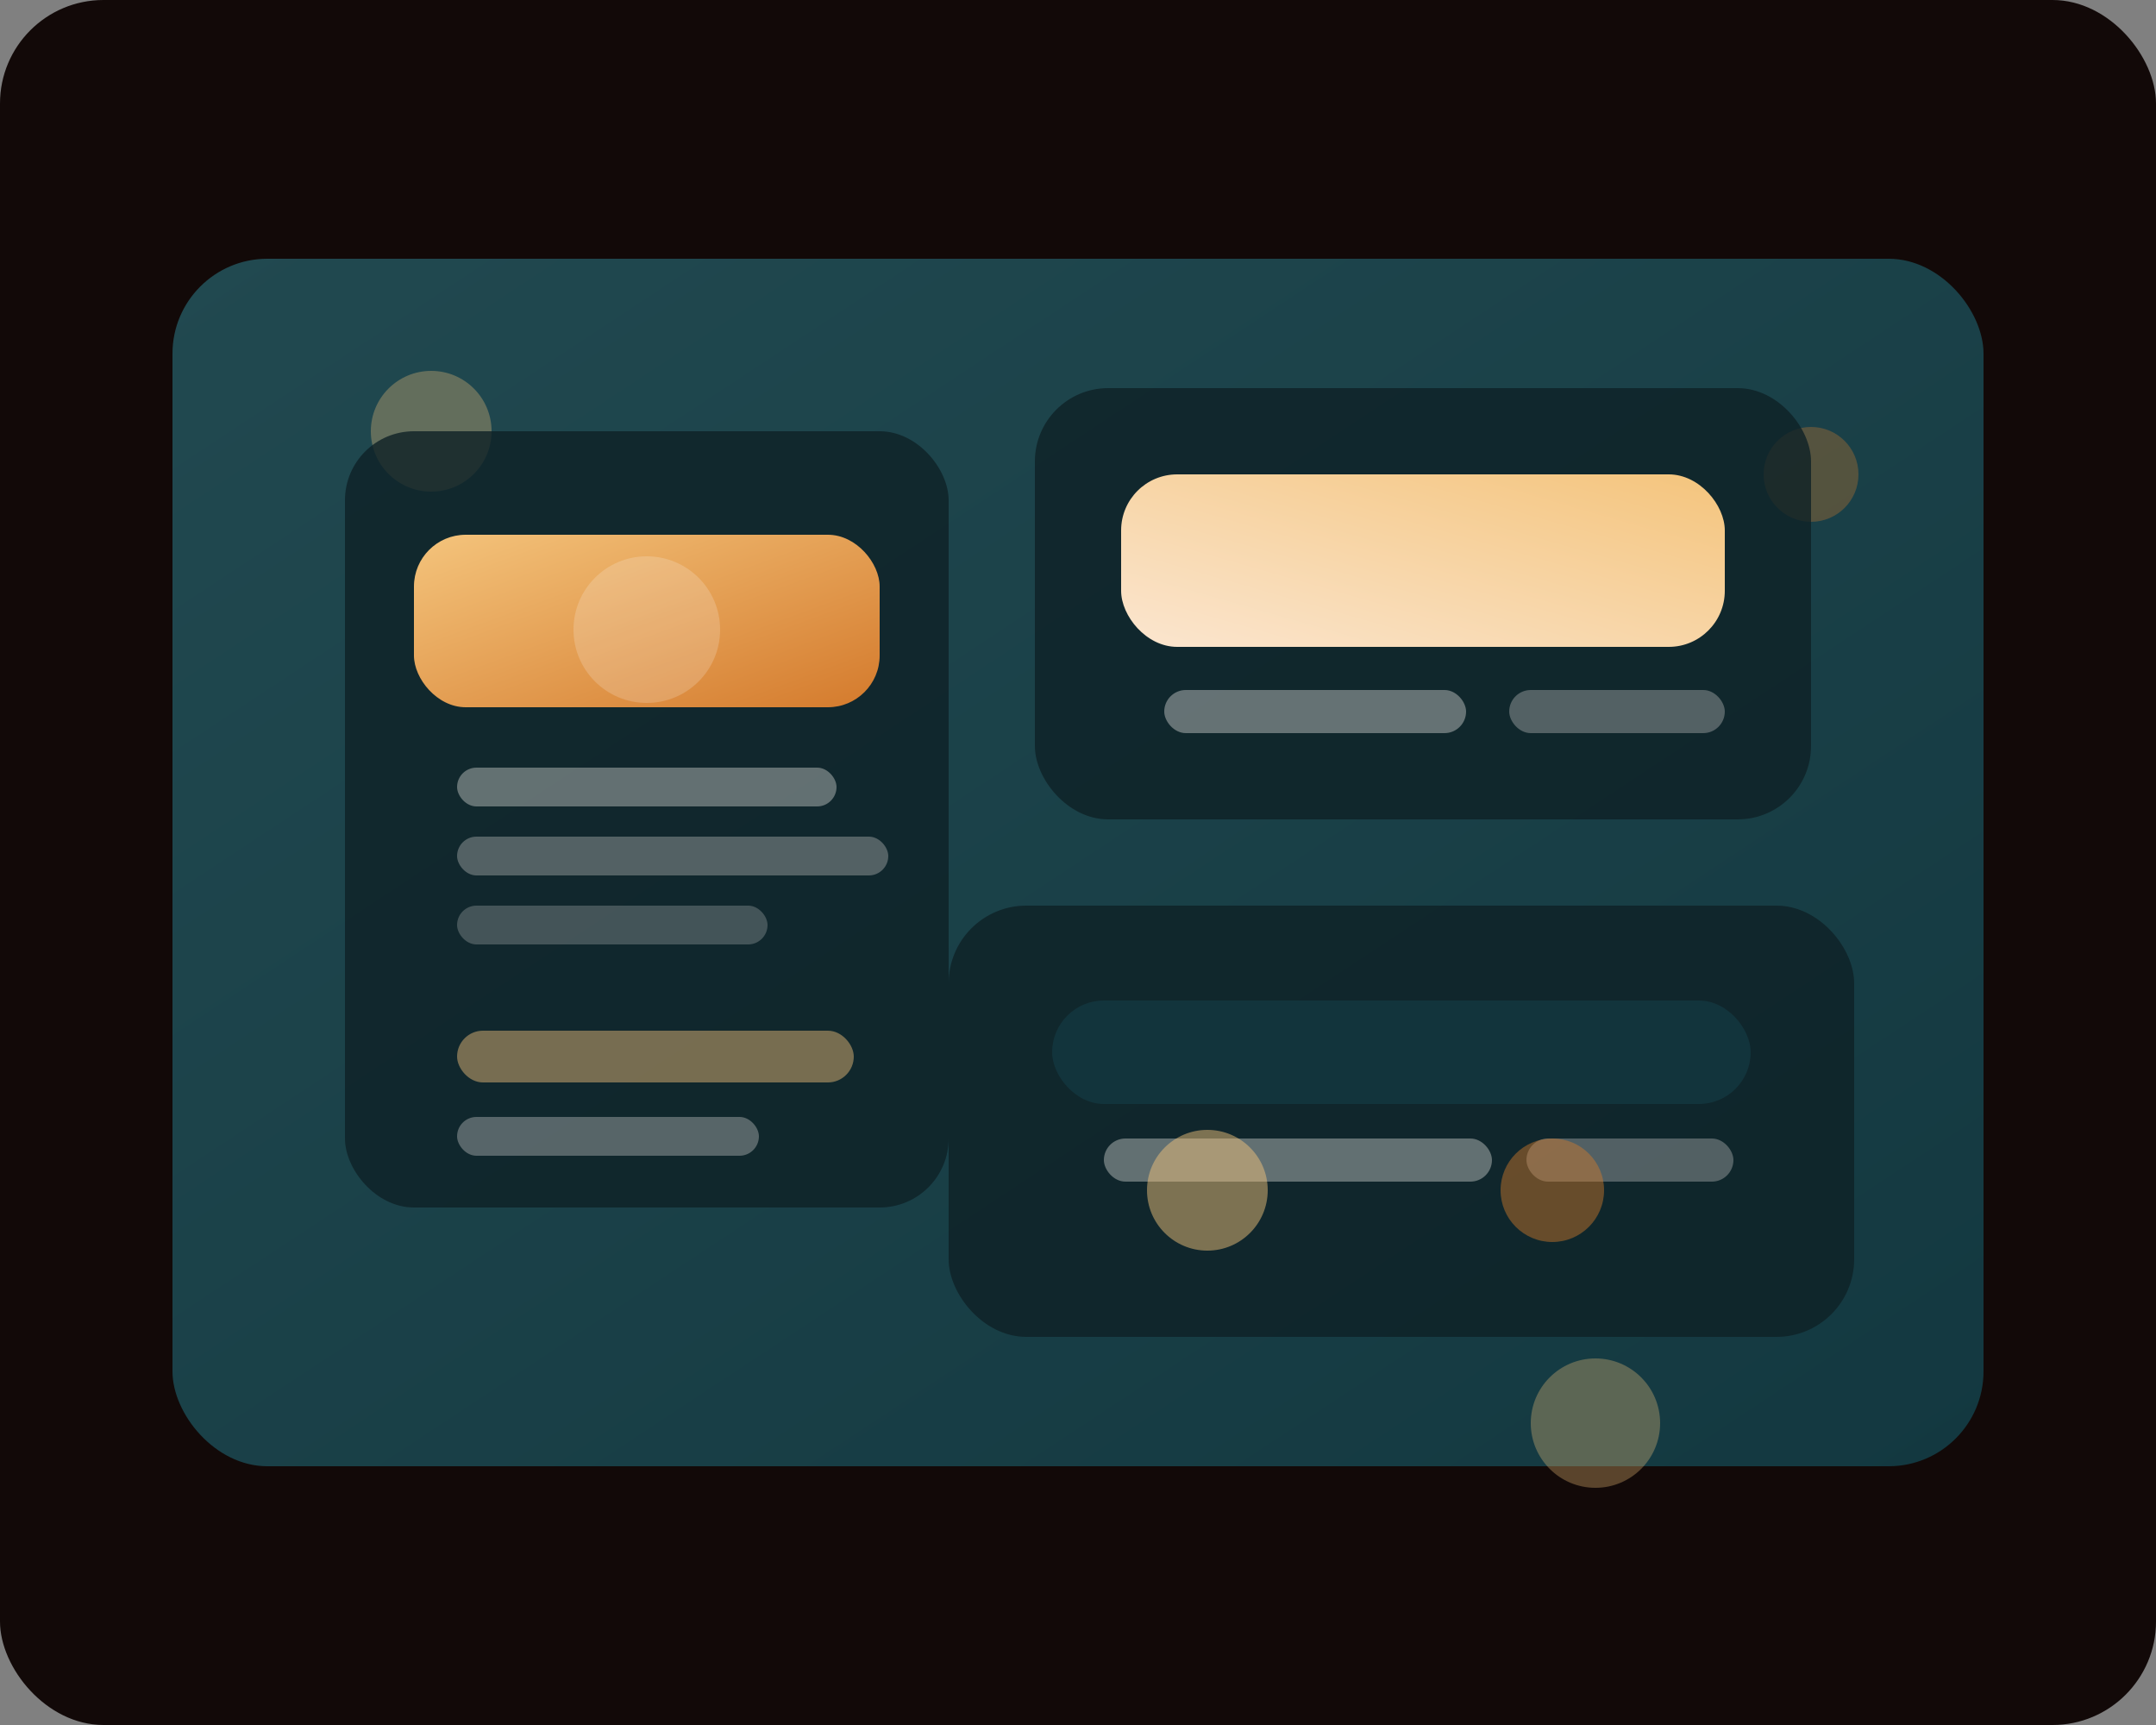<svg width="1000" height="800" viewBox="0 0 1000 800" fill="none" xmlns="http://www.w3.org/2000/svg">
  <rect x="0" y="0" width="1000" height="800" fill="#808080" stroke="none"/>
  <defs>
    <linearGradient id="panel" x1="0" y1="0" x2="1" y2="1">
      <stop offset="0" stop-color="#214950" />
      <stop offset="1" stop-color="#133840" />
    </linearGradient>
    <linearGradient id="card1" x1="0" y1="0" x2="1" y2="1">
      <stop offset="0" stop-color="#F4C47C" />
      <stop offset="1" stop-color="#D47A2C" />
    </linearGradient>
    <linearGradient id="card2" x1="0" y1="1" x2="1" y2="0">
      <stop offset="0" stop-color="#FBE6D0" />
      <stop offset="1" stop-color="#F4C47C" />
    </linearGradient>
  </defs>
  <rect width="1000" height="800" rx="48" fill="#120908" />
  <rect x="80" y="120" width="840" height="560" rx="44" fill="url(#panel)" />
  <g opacity="0.32">
    <circle cx="200" cy="200" r="28" fill="#F4C47C" />
    <circle cx="840" cy="220" r="22" fill="#D47A2C" />
    <circle cx="740" cy="660" r="30" fill="#F4C47C" />
  </g>
  <g transform="translate(160 200)">
    <rect width="280" height="360" rx="32" fill="#0E2126" opacity="0.8" />
    <rect x="32" y="48" width="216" height="80" rx="24" fill="url(#card1)" />
    <circle cx="140" cy="92" r="34" fill="#FDF8F4" opacity="0.2" />
    <rect x="52" y="156" width="176" height="18" rx="9" fill="#FDF8F4" opacity="0.35" />
    <rect x="52" y="188" width="200" height="18" rx="9" fill="#FDF8F4" opacity="0.28" />
    <rect x="52" y="220" width="144" height="18" rx="9" fill="#FDF8F4" opacity="0.22" />
    <rect x="52" y="278" width="184" height="24" rx="12" fill="#F4C47C" opacity="0.45" />
    <rect x="52" y="318" width="140" height="18" rx="9" fill="#FDF8F4" opacity="0.3" />
  </g>
  <g transform="translate(480 180)">
    <rect width="360" height="200" rx="34" fill="#0E2126" opacity="0.8" />
    <rect x="40" y="40" width="280" height="80" rx="26" fill="url(#card2)" />
    <rect x="60" y="140" width="140" height="20" rx="10" fill="#FDF8F4" opacity="0.36" />
    <rect x="220" y="140" width="100" height="20" rx="10" fill="#FDF8F4" opacity="0.28" />
  </g>
  <g transform="translate(440 420)">
    <rect width="420" height="200" rx="36" fill="#0E2126" opacity="0.8" />
    <rect x="48" y="44" width="324" height="48" rx="24" fill="#133840" opacity="0.8" />
    <rect x="72" y="108" width="180" height="20" rx="10" fill="#FDF8F4" opacity="0.35" />
    <rect x="268" y="108" width="96" height="20" rx="10" fill="#FDF8F4" opacity="0.28" />
    <circle cx="120" cy="132" r="28" fill="#F4C47C" opacity="0.48" />
    <circle cx="280" cy="132" r="24" fill="#D47A2C" opacity="0.45" />
  </g>
</svg>
